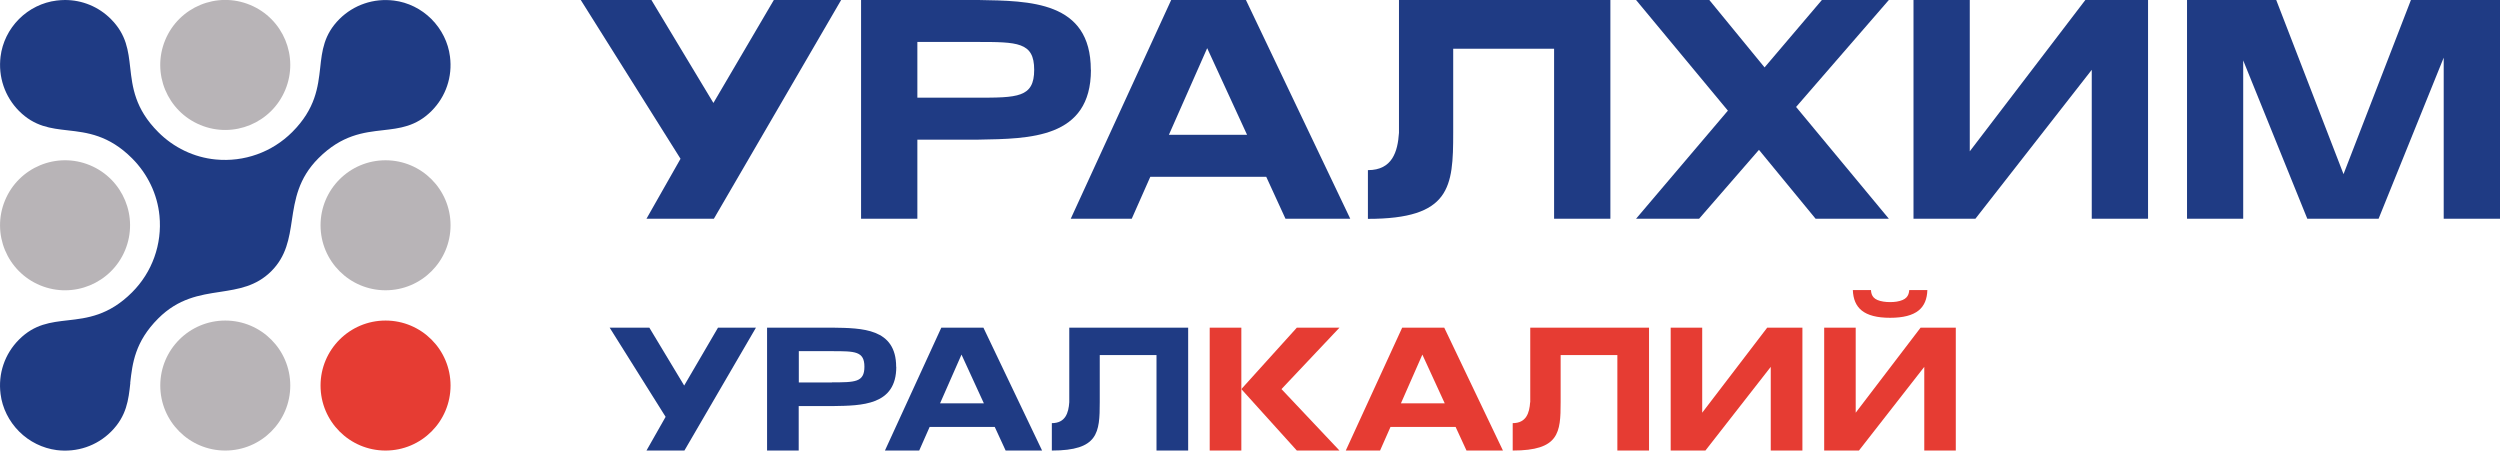 <svg width="110" height="20" viewBox="0 0 110 20" fill="none" xmlns="http://www.w3.org/2000/svg">
<g clip-path="url(#clip0_928_1213)">
<path d="M61.555 6.10352e-05V5.846C61.499 6.674 61.262 7.486 60.188 7.486V9.63C63.825 9.63 63.941 8.237 63.941 5.846V2.144H68.38V9.624H70.857V6.10352e-05H61.555Z" fill="#1F3B84"/>
<path d="M47.996 3.072C47.996 0.04 45.297 0.04 43.053 6.10352e-05H37.887V9.624H40.364V6.144H43.053C45.297 6.104 48.001 6.104 48.001 3.072M42.962 4.298H40.364V1.846H42.962C44.768 1.846 45.504 1.846 45.504 3.072C45.504 4.298 44.768 4.298 42.962 4.298Z" fill="#1F3B84"/>
<path d="M31.39 4.53L28.662 6.10352e-05H25.554L29.943 6.986L28.445 9.624H31.411L37.01 6.10352e-05H34.049L31.39 4.53Z" fill="#1F3B84"/>
<path d="M51.532 6.10352e-05L47.113 9.624H49.797L50.614 7.778H55.714L56.561 9.624H59.411L54.821 6.10352e-05H51.537H51.532ZM51.431 5.932L53.116 2.119L54.871 5.932H51.436H51.431Z" fill="#1F3B84"/>
<path d="M106.081 6.10352e-05L103.115 7.662L100.154 6.10352e-05H96.229V9.624H98.701V2.658L101.521 9.624H104.658L107.523 2.537V9.624H110V6.10352e-05H106.081Z" fill="#1F3B84"/>
<path d="M86.67 6.658V6.10352e-05H84.194V9.624H86.918L92.037 3.072V9.624H94.514V6.10352e-05H91.755L86.67 6.658Z" fill="#1F3B84"/>
<path d="M80.163 6.10352e-05L77.641 2.966L75.21 6.10352e-05H71.987L76.027 4.868L71.987 9.624H74.761L77.394 6.593L79.886 9.624H83.109L79.028 4.706L83.109 6.10352e-05H80.163Z" fill="#1F3B84"/>
<path d="M47.048 14.417V17.7C47.017 18.164 46.881 18.618 46.281 18.618V19.824C48.324 19.824 48.389 19.042 48.389 17.7V15.622H50.886V19.824H52.279V14.417H47.053H47.048Z" fill="#1F3B84"/>
<path d="M39.431 16.142C39.431 14.437 37.913 14.437 36.651 14.417H33.751V19.824H35.143V17.867H36.657C37.918 17.847 39.436 17.842 39.436 16.142M36.606 16.828H35.148V15.451H36.606C37.62 15.451 38.034 15.451 38.034 16.137C38.034 16.823 37.62 16.823 36.606 16.823" fill="#1F3B84"/>
<path d="M41.418 14.417L38.937 19.824H40.445L40.904 18.785H43.769L44.248 19.824H45.852L43.27 14.417H41.423H41.418ZM41.363 17.746L42.306 15.602L43.29 17.746H41.358H41.363Z" fill="#1F3B84"/>
<path d="M30.104 16.964L28.571 14.417H26.825L29.287 18.341L28.445 19.824H30.114L33.262 14.417H31.592L30.104 16.964Z" fill="#1F3B84"/>
<path d="M54.619 14.417H53.227V19.824H54.619V17.12V14.417Z" fill="#E63C33"/>
<path d="M57.061 14.417L54.619 17.12L57.061 19.824H58.937L56.385 17.12L58.937 14.417H57.061Z" fill="#E63C33"/>
<path d="M74.897 18.159V14.417H73.51V19.824H75.038L77.913 16.142V19.824H79.306V14.417H77.757L74.897 18.159Z" fill="#E63C33"/>
<path d="M84.506 14.417L81.651 18.159V14.417H80.264V19.824H81.793L84.668 16.142V19.824H86.055V14.417H84.506Z" fill="#E63C33"/>
<path d="M67.326 17.7C67.295 18.164 67.159 18.618 66.559 18.618V19.824C68.602 19.824 68.668 19.042 68.668 17.7V15.622H71.164V19.824H72.557V14.417H67.331V17.7H67.326Z" fill="#E63C33"/>
<path d="M61.696 14.417L59.214 19.824H60.723L61.182 18.785H64.047L64.526 19.824H66.13L63.547 14.417H61.701H61.696ZM61.641 17.746L62.584 15.602L63.568 17.746H61.636H61.641Z" fill="#E63C33"/>
<path d="M83.159 13.983C84.335 13.983 84.779 13.544 84.804 12.762H84.007C83.987 13.029 83.871 13.201 83.457 13.271C83.371 13.287 83.25 13.292 83.165 13.292C83.079 13.292 82.958 13.287 82.872 13.271C82.453 13.206 82.337 13.029 82.322 12.762H81.525C81.555 13.544 81.999 13.983 83.17 13.983" fill="#E63C33"/>
<path d="M16.964 14.104C15.385 14.104 14.104 15.385 14.104 16.964C14.104 18.543 15.385 19.824 16.964 19.824C18.543 19.824 19.824 18.543 19.824 16.964C19.824 15.385 18.543 14.104 16.964 14.104Z" fill="#E63C33"/>
<path d="M12.553 3.952C13.158 2.493 12.465 0.82 11.005 0.216C9.546 -0.389 7.873 0.304 7.269 1.763C6.664 3.223 7.357 4.896 8.816 5.5C10.276 6.105 11.949 5.412 12.553 3.952Z" fill="#B8B4B7"/>
<path d="M5.505 11.007C6.109 9.548 5.416 7.875 3.957 7.27C2.497 6.666 0.824 7.359 0.22 8.818C-0.385 10.277 0.308 11.95 1.768 12.555C3.227 13.159 4.9 12.466 5.505 11.007Z" fill="#B8B4B7"/>
<path d="M16.964 7.052C15.385 7.052 14.104 8.333 14.104 9.912C14.104 11.491 15.385 12.772 16.964 12.772C18.543 12.772 19.824 11.491 19.824 9.912C19.824 8.333 18.543 7.052 16.964 7.052Z" fill="#B8B4B7"/>
<path d="M9.912 14.104C8.333 14.104 7.052 15.385 7.052 16.964C7.052 18.543 8.333 19.824 9.912 19.824C11.491 19.824 12.772 18.543 12.772 16.964C12.772 15.385 11.491 14.104 9.912 14.104Z" fill="#B8B4B7"/>
<path d="M5.73 16.843C5.826 16 5.932 15.042 6.961 14.013C7.849 13.125 8.782 12.979 9.685 12.843C10.497 12.717 11.264 12.601 11.935 11.935C12.601 11.269 12.722 10.497 12.843 9.685C12.979 8.782 13.125 7.849 14.013 6.961C15.042 5.932 16 5.826 16.843 5.73C17.589 5.645 18.301 5.569 18.987 4.883C19.617 4.252 19.915 3.38 19.799 2.487C19.723 1.871 19.43 1.286 18.982 0.837C18.533 0.388 17.948 0.101 17.332 0.025C16.439 -0.086 15.567 0.212 14.936 0.837C14.25 1.523 14.169 2.235 14.089 2.981C13.993 3.824 13.887 4.782 12.858 5.811C11.97 6.699 10.739 7.138 9.488 7.017C8.54 6.926 7.642 6.497 6.961 5.811C5.932 4.782 5.826 3.824 5.73 2.981C5.645 2.235 5.569 1.528 4.878 0.837C4.343 0.298 3.617 6.10352e-05 2.86 6.10352e-05C2.739 6.10352e-05 2.613 0.01 2.487 0.025C1.871 0.101 1.286 0.388 0.837 0.837C0.388 1.286 0.101 1.871 0.025 2.487C-0.086 3.38 0.212 4.252 0.837 4.883C1.523 5.569 2.23 5.65 2.981 5.735C3.824 5.831 4.782 5.937 5.811 6.966C6.497 7.652 6.926 8.55 7.017 9.493C7.138 10.744 6.699 11.975 5.811 12.863C4.782 13.892 3.824 13.998 2.981 14.094C2.235 14.18 1.523 14.255 0.837 14.941C0.207 15.572 -0.091 16.444 0.025 17.337C0.101 17.953 0.393 18.538 0.842 18.987C1.291 19.436 1.876 19.723 2.492 19.804C3.385 19.915 4.257 19.622 4.888 18.992C5.574 18.306 5.655 17.594 5.735 16.848L5.73 16.843Z" fill="#1F3B84"/>
</g>
<defs>
<clipPath id="clip0_928_1213">
<rect width="110" height="19.824" fill="white"/>
</clipPath>
</defs>
</svg>
